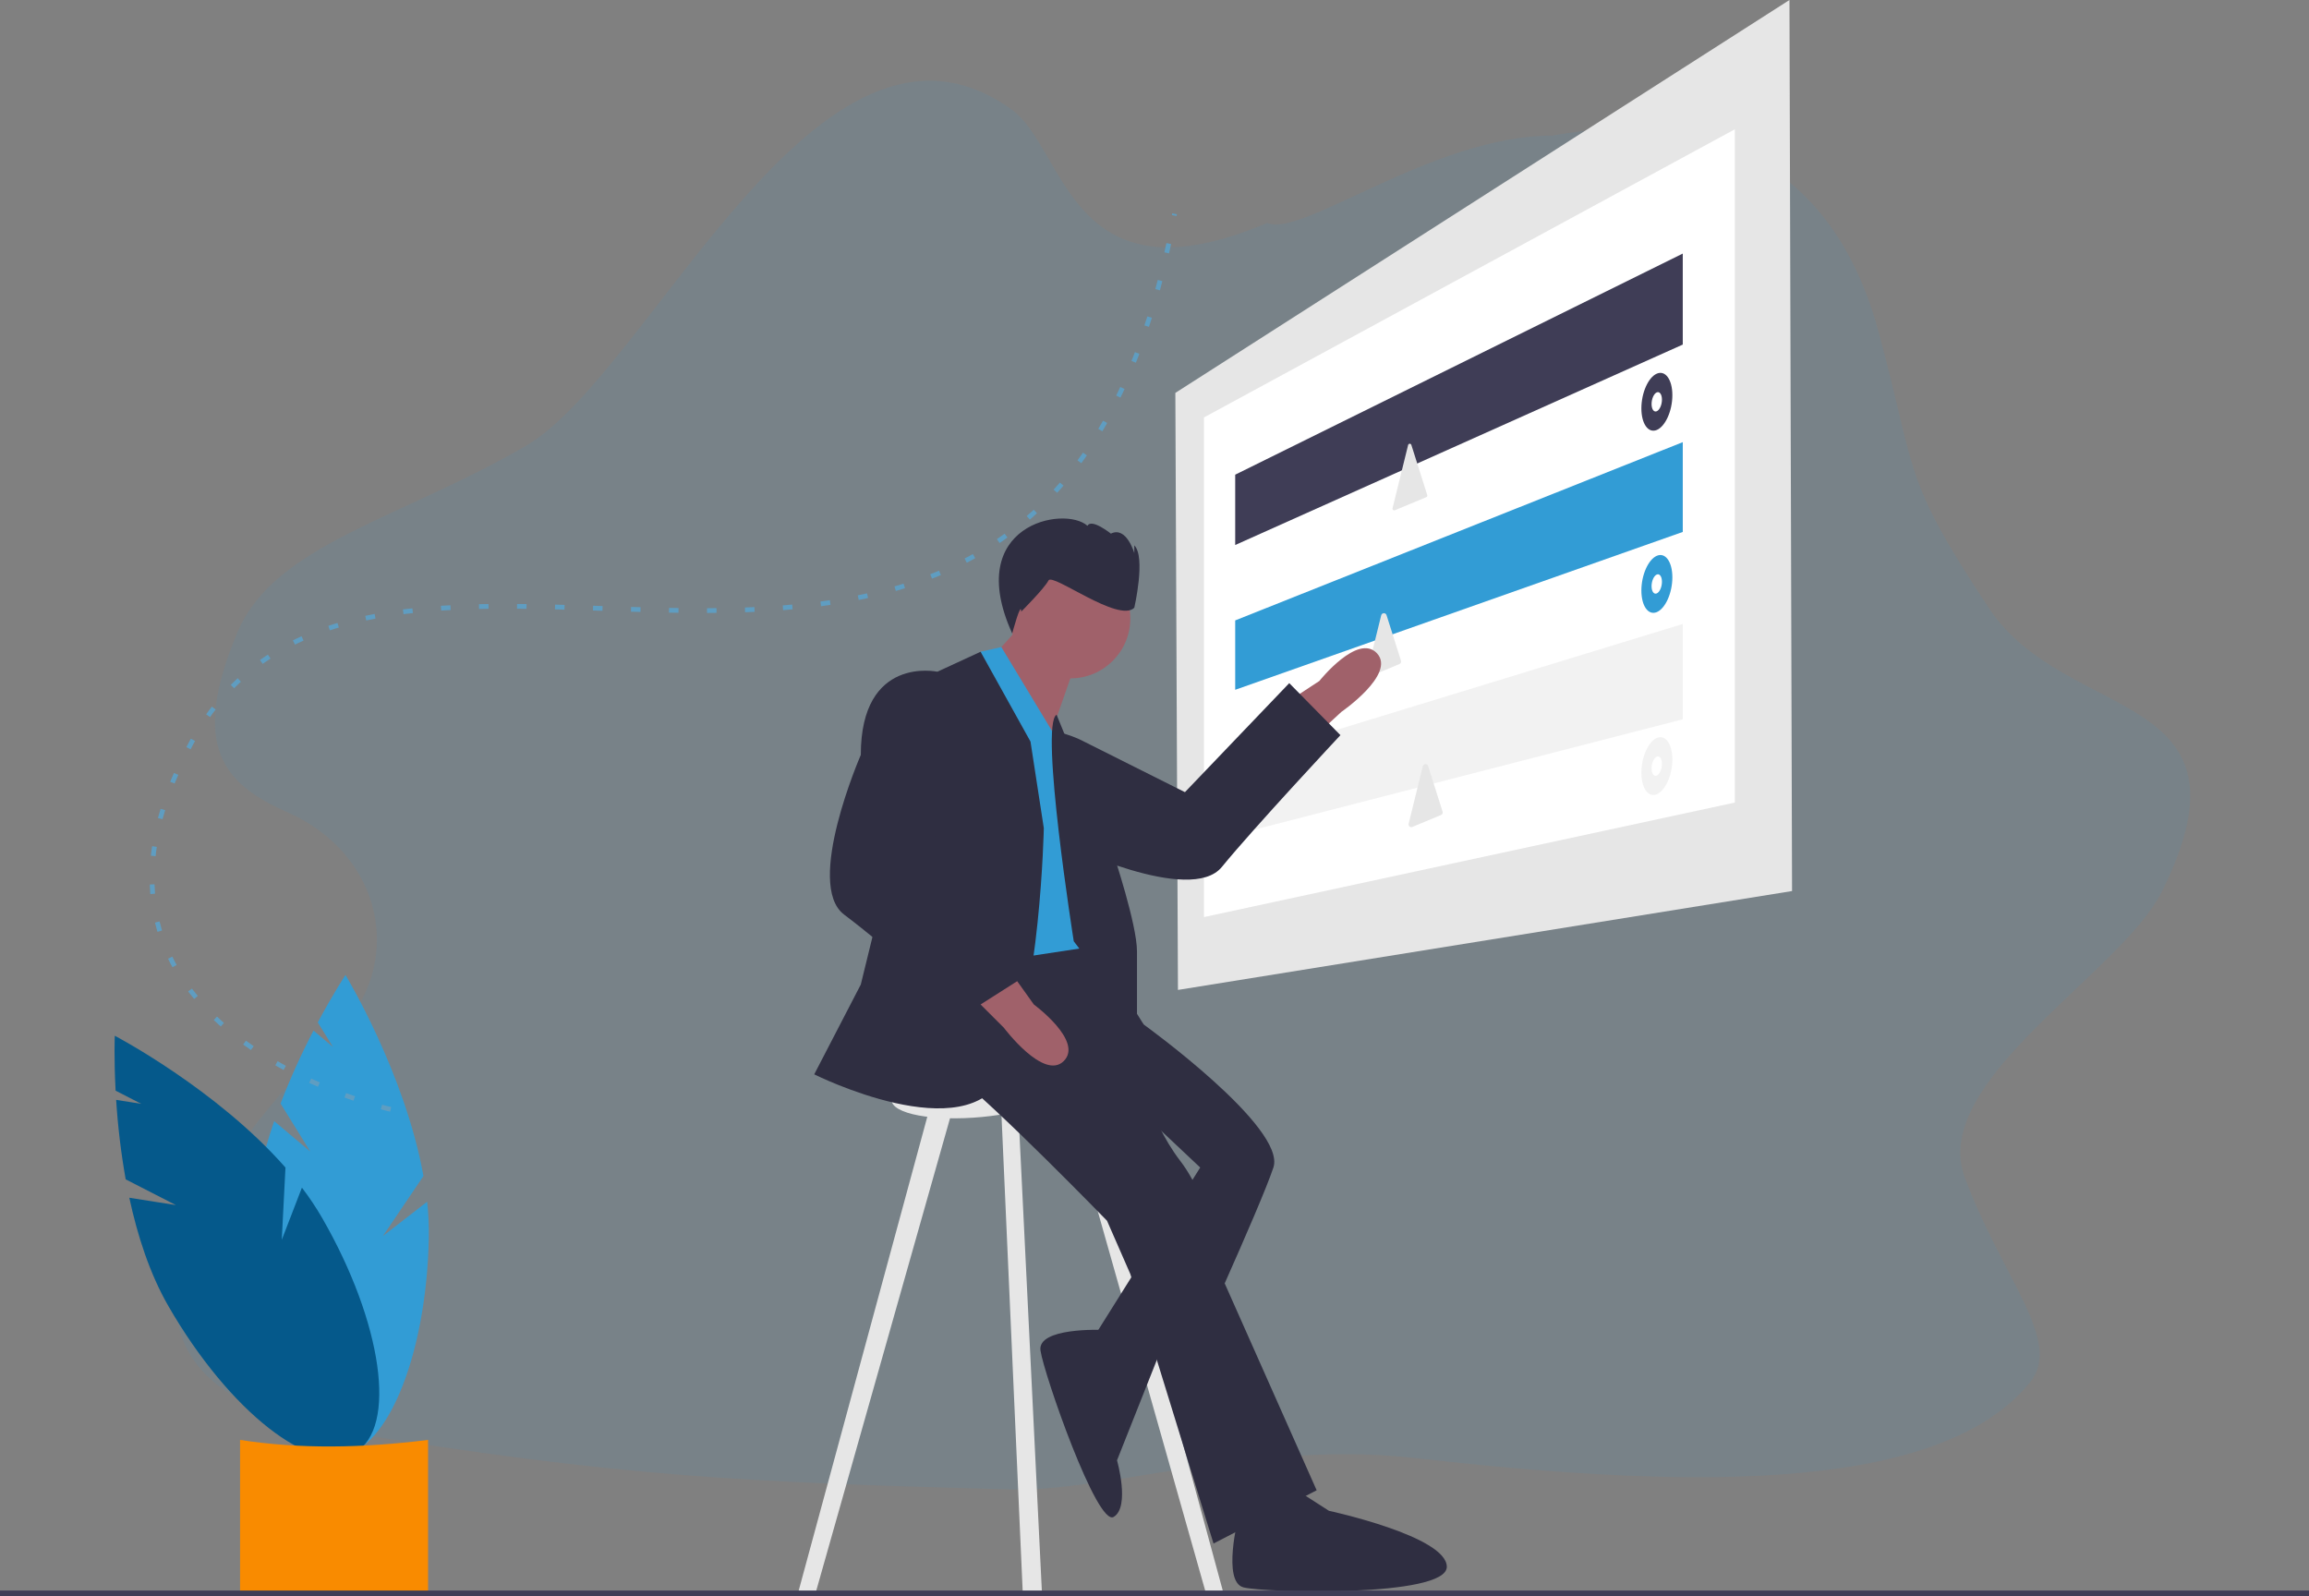 <svg width="486" height="336" viewBox="0 0 486 336" fill="none" xmlns="http://www.w3.org/2000/svg">
<rect x="0" y="0" width="486" height="336" fill="#808080" stroke="none"/>
<path d="M455.078 187.574C476.31 144.678 434.851 152.438 418.663 128.054C400.06 100.033 403.516 99.602 395.324 69.574C384.962 31.592 356.151 23.272 326.745 28.537C301.568 28.537 273.95 50.196 266.739 46.911C225.02 64.674 224.503 31.366 212.884 23.024C172.443 -6.01 137.011 78.515 110.722 93.827C84.434 109.139 57.812 114.58 50.015 133.007C39.736 157.295 47.367 165.173 60.487 170.954C80.689 179.855 85.561 202.976 70.666 217.78C40.734 247.531 12.479 291.493 71.669 301.225C130.644 310.922 156.977 311.986 212.884 313.494C221.606 313.729 232.61 311.762 245.007 309.796C260.873 307.28 279.022 304.764 297.593 306.863C350.517 312.843 407.468 315.475 427.289 290.935C434.284 282.277 421.527 269.272 413.546 247.826C405.985 227.501 446.557 204.791 455.078 187.574Z" fill="#329CD5" fill-opacity="0.1"/>
<path d="M65.305 242.371L59.055 232.272C61.075 227.026 63.388 221.898 65.985 216.913L70.089 220.366L66.888 215.196C70.161 209.063 72.716 205.209 72.716 205.209C72.716 205.209 85.243 225.856 89.13 247.528L80.595 260.154L89.908 252.937C90.184 255.458 90.301 257.994 90.258 260.529C89.743 286.093 80.977 306.648 70.678 306.441C60.38 306.233 52.448 285.342 52.962 259.779C53.122 251.854 55.081 243.599 57.709 235.979L65.305 242.371Z" fill="#329CD5"/>
<path d="M37.025 253.645L26.455 248.23C25.472 242.696 24.802 237.11 24.448 231.5L29.746 232.335L24.334 229.563C23.965 222.622 24.16 218.002 24.16 218.002C24.16 218.002 45.556 229.202 60.086 245.744L59.306 260.964L63.547 249.973C65.086 251.988 66.497 254.098 67.771 256.291C80.544 278.44 83.665 300.568 74.742 305.714C65.818 310.86 48.23 297.076 35.457 274.927C31.497 268.06 28.908 259.98 27.218 252.099L37.025 253.645Z" fill="#05598B"/>
<path d="M90.1 335.395C77.92 336.174 64.649 335.35 50.53 335.395V303.071C62.971 305.007 76.238 304.808 90.1 303.071V335.395Z" fill="#F98B00"/>
<path d="M377.193 187.545L247.936 208.358L247.388 82.696L376.646 0L377.193 187.545Z" fill="#E6E6E6"/>
<path d="M365.144 168.923L253.413 193.022V87.862L365.144 27.218V168.923Z" fill="white"/>
<path d="M354.19 72.526L259.985 114.713V99.911L354.19 53.372V72.526Z" fill="#3F3D56"/>
<path d="M354.19 111.961L259.985 145.189V130.584L354.19 93.062V111.961Z" fill="#329CD5"/>
<path d="M296.382 93.662C296.4 93.587 296.442 93.521 296.502 93.472C296.562 93.424 296.636 93.396 296.713 93.394C296.79 93.391 296.865 93.414 296.928 93.458C296.991 93.502 297.038 93.566 297.061 93.64L298.586 98.447L300.413 104.206C300.44 104.29 300.434 104.381 300.397 104.461C300.36 104.541 300.294 104.605 300.213 104.639L296.681 106.11L293.578 107.403C293.518 107.428 293.451 107.436 293.387 107.426C293.322 107.416 293.262 107.388 293.212 107.345C293.163 107.303 293.126 107.247 293.106 107.185C293.086 107.123 293.084 107.056 293.099 106.993L294.797 100.098L296.382 93.662Z" fill="#E6E6E6"/>
<path d="M290.716 129.506C290.746 129.383 290.816 129.273 290.915 129.193C291.013 129.113 291.136 129.067 291.262 129.063C291.389 129.059 291.514 129.096 291.618 129.17C291.722 129.243 291.799 129.348 291.837 129.469L293.116 133.499L294.879 139.057C294.923 139.196 294.914 139.347 294.852 139.479C294.791 139.611 294.683 139.715 294.548 139.771L291.211 141.162L288.527 142.28C288.428 142.322 288.319 142.335 288.212 142.318C288.106 142.301 288.006 142.255 287.924 142.185C287.842 142.114 287.781 142.023 287.748 141.92C287.716 141.818 287.712 141.708 287.738 141.603L289.326 135.15L290.716 129.506Z" fill="#E6E6E6"/>
<path d="M354.19 151.397L259.985 175.664V160.16L354.19 131.334V151.397Z" fill="#F2F2F2"/>
<path d="M351.999 83.181C351.999 86.48 350.521 89.759 348.713 90.501C346.92 91.235 345.479 89.195 345.479 85.948C345.479 82.702 346.92 79.437 348.713 78.65C350.521 77.857 351.999 79.882 351.999 83.181Z" fill="#3F3D56"/>
<path d="M349.808 84.111C349.808 85.21 349.317 86.308 348.713 86.561C348.11 86.814 347.623 86.132 347.623 85.038C347.623 83.944 348.11 82.849 348.713 82.59C349.317 82.331 349.808 83.011 349.808 84.111Z" fill="white"/>
<path d="M351.999 121.521C351.999 124.819 350.521 128.099 348.713 128.84C346.92 129.575 345.479 127.534 345.479 124.288C345.479 121.041 346.92 117.777 348.713 116.99C350.521 116.197 351.999 118.222 351.999 121.521Z" fill="#329CD5"/>
<path d="M349.808 122.451C349.808 123.55 349.317 124.648 348.713 124.901C348.11 125.154 347.623 124.472 347.623 123.378C347.623 122.284 348.11 121.188 348.713 120.93C349.317 120.671 349.808 121.351 349.808 122.451Z" fill="white"/>
<path d="M351.999 159.861C351.999 163.159 350.521 166.439 348.713 167.18C346.92 167.915 345.479 165.874 345.479 162.628C345.479 159.381 346.92 156.117 348.713 155.33C350.521 154.536 351.999 156.562 351.999 159.861Z" fill="#F2F2F2"/>
<path d="M349.808 160.79C349.808 161.89 349.317 162.987 348.713 163.241C348.11 163.493 347.623 162.811 347.623 161.717C347.623 160.624 348.11 159.528 348.713 159.269C349.317 159.01 349.808 159.691 349.808 160.79Z" fill="white"/>
<path d="M299.473 161.275C299.503 161.152 299.573 161.042 299.671 160.962C299.77 160.882 299.892 160.836 300.019 160.832C300.146 160.828 300.271 160.865 300.375 160.938C300.478 161.012 300.555 161.117 300.594 161.238L301.872 165.268L303.636 170.826C303.68 170.965 303.67 171.115 303.609 171.248C303.548 171.38 303.439 171.484 303.305 171.54L299.968 172.931L297.284 174.049C297.185 174.09 297.075 174.103 296.969 174.087C296.862 174.07 296.763 174.024 296.681 173.953C296.599 173.883 296.538 173.792 296.505 173.689C296.472 173.586 296.468 173.477 296.494 173.372L298.083 166.919L299.473 161.275Z" fill="#E6E6E6"/>
<path d="M277.238 154.536L282.334 149.835C282.334 149.835 293.87 141.889 289.84 137.521C285.811 133.153 277.69 143.339 277.69 143.339L272.65 146.641L277.238 154.536Z" fill="#A0616A"/>
<path d="M209.861 156.723L206.893 160.809C206.893 160.809 202.744 176.763 223.738 177.61C223.738 177.61 250.549 190.608 257.186 182.465C263.823 174.321 282.136 154.733 282.136 154.733L271.363 143.785L249.41 166.73L228.112 156.058C228.112 156.058 217.141 150.008 209.861 156.723Z" fill="#2F2E41"/>
<path d="M195.891 232.431L168.094 334.842L171.596 335.542L200.793 232.431H195.891Z" fill="#E6E6E6"/>
<path d="M229.588 232.431L257.384 334.842L253.883 335.542L224.685 232.431H229.588Z" fill="#E6E6E6"/>
<path d="M210.597 230.33L215.259 335.013L219.307 335.193L214.099 228.928L210.597 230.33Z" fill="#E6E6E6"/>
<path d="M223.555 228.673C223.555 231.328 216.286 234.179 206.746 235.095C196.507 236.078 187.639 234.482 187.639 231.464C187.639 228.445 196.507 225.472 206.746 224.864C216.286 224.297 223.555 226.018 223.555 228.673Z" fill="#E6E6E6"/>
<path d="M233.709 210.719L240.713 215.622C240.713 215.622 270.828 237.333 268.027 245.737C265.226 254.142 249.818 287.759 249.818 287.759L230.207 281.456L252.619 245.737L240.713 234.531L234.41 219.123L233.709 210.719Z" fill="#2F2E41"/>
<path d="M206.395 198.113C206.395 198.113 192.388 219.824 200.793 226.127C209.197 232.431 233.009 256.943 233.009 256.943L237.911 268.149L255.42 324.879L277.131 313.673L257.521 269.55C257.521 269.55 255.42 253.441 248.416 244.337C241.413 235.232 238.612 221.925 238.612 221.925L240.713 215.622L228.173 195.557L206.395 198.113Z" fill="#2F2E41"/>
<path d="M244.483 283.746L231.895 279.915C231.895 279.915 218.301 279.355 219.002 284.257C219.702 289.16 230.908 321.377 234.41 319.276C237.912 317.175 235.11 307.37 235.11 307.37L244.483 283.746Z" fill="#2F2E41"/>
<path d="M216.55 129.827L209.547 137.531L220.753 155.741L225.655 141.733L216.55 129.827Z" fill="#A0616A"/>
<path d="M223.204 156.791L210.765 136.192L206.395 137.181V144.185L204.995 203.015L228.107 199.513C228.107 199.513 229.507 161.694 223.204 156.791Z" fill="#329CD5"/>
<path d="M216.901 156.091L206.395 137.181L197.291 141.383L181.183 207.217L171.378 226.127C171.378 226.127 203.594 242.236 211.298 226.127C219.002 210.019 219.702 174.3 219.702 174.3L216.901 156.091Z" fill="#2F2E41"/>
<path d="M201.494 144.185L197.291 141.383C197.291 141.383 181.183 137.881 181.183 158.892C181.183 158.892 169.277 186.206 177.681 192.51C186.085 198.813 206.396 216.322 206.396 216.322L216.902 205.116L193.089 184.105L202.894 162.394C202.894 162.394 208.497 151.188 201.494 144.185Z" fill="#2F2E41"/>
<path d="M206.395 211.42L211.298 216.322C211.298 216.322 219.702 227.528 223.905 223.326C228.107 219.124 217.601 211.42 217.601 211.42L214.099 206.517L206.395 211.42Z" fill="#A0616A"/>
<path d="M222.392 150.435L234.41 179.903C234.41 179.903 239.312 194.611 239.312 200.213V215.621L226.005 198.112C226.005 198.112 218.778 152.484 222.392 150.435Z" fill="#2F2E41"/>
<path d="M260.655 319.293C260.655 319.293 257.185 332.954 261.739 334.11C266.292 335.267 304.499 336.245 304.524 329.788C304.548 323.331 279.727 317.997 279.727 317.997L270.557 312.113L260.655 319.293Z" fill="#2F2E41"/>
<path d="M225.305 142.784C232.268 142.784 237.912 137.14 237.912 130.177C237.912 123.215 232.268 117.571 225.305 117.571C218.343 117.571 212.699 123.215 212.699 130.177C212.699 137.14 218.343 142.784 225.305 142.784Z" fill="#A0616A"/>
<path d="M238.748 127.914C238.748 127.914 241.21 117.243 238.748 114.781V116.422C238.748 116.422 237.106 110.677 233.823 112.318C233.823 112.318 229.719 109.035 228.898 110.677C224.069 106.31 202.653 110.404 213.049 133.329C213.049 133.329 214.944 126.272 214.944 128.734C214.944 128.734 219.869 123.81 220.69 122.168C221.511 120.526 235.465 131.197 238.748 127.914Z" fill="#2F2E41"/>
<path d="M486 334.774H0V336H486V334.774Z" fill="#3F3D56"/>
<path d="M82.222 233.5C82.222 233.5 7.53 216.651 40.324 156.239C80.193 82.792 220.738 192.835 247.222 45" stroke="#5F9DC1" stroke-dasharray="2 6"/>
</svg>
